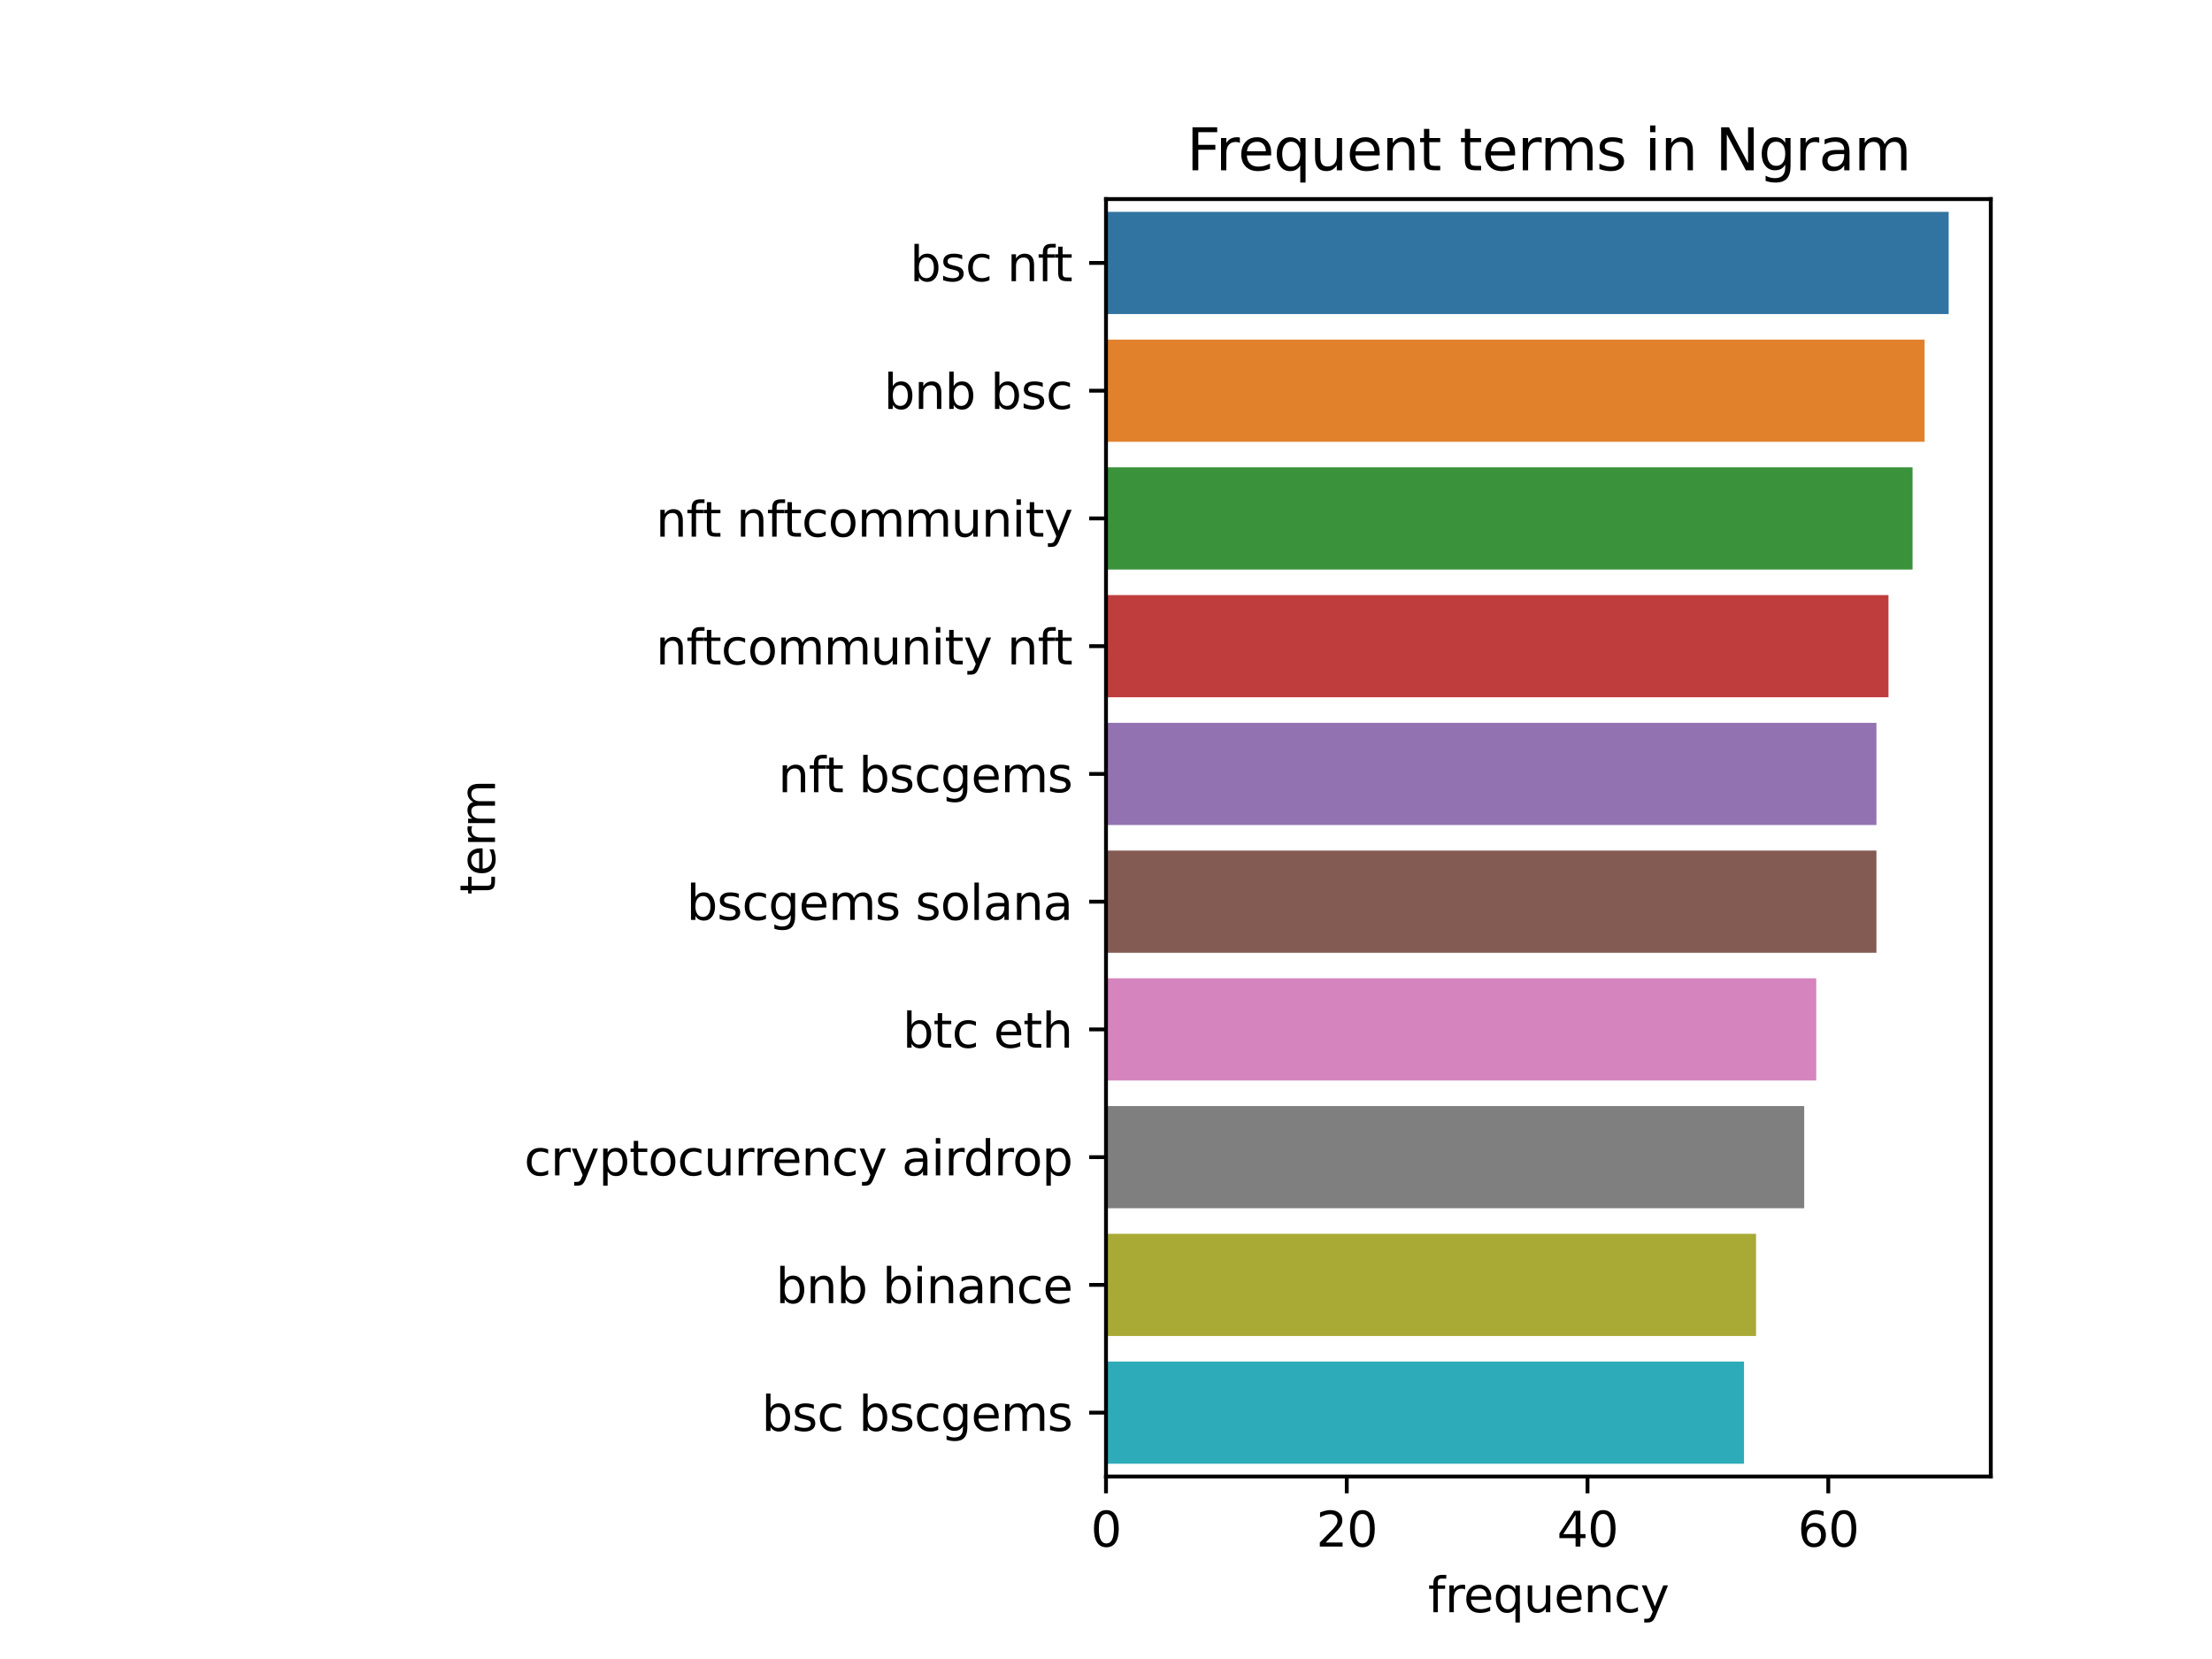 <?xml version="1.0" encoding="utf-8" standalone="no"?>
<!DOCTYPE svg PUBLIC "-//W3C//DTD SVG 1.1//EN"
  "http://www.w3.org/Graphics/SVG/1.1/DTD/svg11.dtd">
<svg xmlns:xlink="http://www.w3.org/1999/xlink" width="460.8pt" height="345.6pt" viewBox="0 0 460.8 345.6" xmlns="http://www.w3.org/2000/svg" version="1.1">
 <defs>
  <style type="text/css">*{stroke-linejoin: round; stroke-linecap: butt}</style>
 </defs>
 <g id="figure_1">
  <g id="patch_1">
   <path d="M 0 345.6 
L 460.8 345.6 
L 460.8 0 
L 0 0 
z
" style="fill: #ffffff"/>
  </g>
  <g id="axes_1">
   <g id="patch_2">
    <path d="M 230.4 307.584 
L 414.72 307.584 
L 414.72 41.472 
L 230.4 41.472 
z
" style="fill: #ffffff"/>
   </g>
   <g id="patch_3">
    <path d="M 230.4 44.133 
L 405.943 44.133 
L 405.943 65.422 
L 230.4 65.422 
z
" clip-path="url(#p516c43d27c)" style="fill: #3274a1"/>
   </g>
   <g id="patch_4">
    <path d="M 230.4 70.744 
L 400.927 70.744 
L 400.927 92.033 
L 230.4 92.033 
z
" clip-path="url(#p516c43d27c)" style="fill: #e1812c"/>
   </g>
   <g id="patch_5">
    <path d="M 230.4 97.356 
L 398.42 97.356 
L 398.42 118.644 
L 230.4 118.644 
z
" clip-path="url(#p516c43d27c)" style="fill: #3a923a"/>
   </g>
   <g id="patch_6">
    <path d="M 230.4 123.967 
L 393.404 123.967 
L 393.404 145.256 
L 230.4 145.256 
z
" clip-path="url(#p516c43d27c)" style="fill: #c03d3e"/>
   </g>
   <g id="patch_7">
    <path d="M 230.4 150.578 
L 390.896 150.578 
L 390.896 171.867 
L 230.4 171.867 
z
" clip-path="url(#p516c43d27c)" style="fill: #9372b2"/>
   </g>
   <g id="patch_8">
    <path d="M 230.4 177.189 
L 390.896 177.189 
L 390.896 198.478 
L 230.4 198.478 
z
" clip-path="url(#p516c43d27c)" style="fill: #845b53"/>
   </g>
   <g id="patch_9">
    <path d="M 230.4 203.8 
L 378.358 203.8 
L 378.358 225.089 
L 230.4 225.089 
z
" clip-path="url(#p516c43d27c)" style="fill: #d684bd"/>
   </g>
   <g id="patch_10">
    <path d="M 230.4 230.412 
L 375.85 230.412 
L 375.85 251.7 
L 230.4 251.7 
z
" clip-path="url(#p516c43d27c)" style="fill: #7f7f7f"/>
   </g>
   <g id="patch_11">
    <path d="M 230.4 257.023 
L 365.819 257.023 
L 365.819 278.312 
L 230.4 278.312 
z
" clip-path="url(#p516c43d27c)" style="fill: #a9aa35"/>
   </g>
   <g id="patch_12">
    <path d="M 230.4 283.634 
L 363.311 283.634 
L 363.311 304.923 
L 230.4 304.923 
z
" clip-path="url(#p516c43d27c)" style="fill: #2eabb8"/>
   </g>
   <g id="matplotlib.axis_1">
    <g id="xtick_1">
     <g id="line2d_1">
      <defs>
       <path id="me9e59d2dc5" d="M 0 0 
L 0 3.5 
" style="stroke: #000000; stroke-width: 0.8"/>
      </defs>
      <g>
       <use xlink:href="#me9e59d2dc5" x="230.4" y="307.584" style="stroke: #000000; stroke-width: 0.8"/>
      </g>
     </g>
     <g id="text_1">
      <!-- 0 -->
      <g transform="translate(227.219 322.182)scale(0.1 -0.1)">
       <defs>
        <path id="DejaVuSans-30" d="M 2034 4250 
Q 1547 4250 1301 3770 
Q 1056 3291 1056 2328 
Q 1056 1369 1301 889 
Q 1547 409 2034 409 
Q 2525 409 2770 889 
Q 3016 1369 3016 2328 
Q 3016 3291 2770 3770 
Q 2525 4250 2034 4250 
z
M 2034 4750 
Q 2819 4750 3233 4129 
Q 3647 3509 3647 2328 
Q 3647 1150 3233 529 
Q 2819 -91 2034 -91 
Q 1250 -91 836 529 
Q 422 1150 422 2328 
Q 422 3509 836 4129 
Q 1250 4750 2034 4750 
z
" transform="scale(0.016)"/>
       </defs>
       <use xlink:href="#DejaVuSans-30"/>
      </g>
     </g>
    </g>
    <g id="xtick_2">
     <g id="line2d_2">
      <g>
       <use xlink:href="#me9e59d2dc5" x="280.555" y="307.584" style="stroke: #000000; stroke-width: 0.8"/>
      </g>
     </g>
     <g id="text_2">
      <!-- 20 -->
      <g transform="translate(274.193 322.182)scale(0.1 -0.1)">
       <defs>
        <path id="DejaVuSans-32" d="M 1228 531 
L 3431 531 
L 3431 0 
L 469 0 
L 469 531 
Q 828 903 1448 1529 
Q 2069 2156 2228 2338 
Q 2531 2678 2651 2914 
Q 2772 3150 2772 3378 
Q 2772 3750 2511 3984 
Q 2250 4219 1831 4219 
Q 1534 4219 1204 4116 
Q 875 4013 500 3803 
L 500 4441 
Q 881 4594 1212 4672 
Q 1544 4750 1819 4750 
Q 2544 4750 2975 4387 
Q 3406 4025 3406 3419 
Q 3406 3131 3298 2873 
Q 3191 2616 2906 2266 
Q 2828 2175 2409 1742 
Q 1991 1309 1228 531 
z
" transform="scale(0.016)"/>
       </defs>
       <use xlink:href="#DejaVuSans-32"/>
       <use xlink:href="#DejaVuSans-30" x="63.623"/>
      </g>
     </g>
    </g>
    <g id="xtick_3">
     <g id="line2d_3">
      <g>
       <use xlink:href="#me9e59d2dc5" x="330.71" y="307.584" style="stroke: #000000; stroke-width: 0.8"/>
      </g>
     </g>
     <g id="text_3">
      <!-- 40 -->
      <g transform="translate(324.348 322.182)scale(0.1 -0.1)">
       <defs>
        <path id="DejaVuSans-34" d="M 2419 4116 
L 825 1625 
L 2419 1625 
L 2419 4116 
z
M 2253 4666 
L 3047 4666 
L 3047 1625 
L 3713 1625 
L 3713 1100 
L 3047 1100 
L 3047 0 
L 2419 0 
L 2419 1100 
L 313 1100 
L 313 1709 
L 2253 4666 
z
" transform="scale(0.016)"/>
       </defs>
       <use xlink:href="#DejaVuSans-34"/>
       <use xlink:href="#DejaVuSans-30" x="63.623"/>
      </g>
     </g>
    </g>
    <g id="xtick_4">
     <g id="line2d_4">
      <g>
       <use xlink:href="#me9e59d2dc5" x="380.865" y="307.584" style="stroke: #000000; stroke-width: 0.8"/>
      </g>
     </g>
     <g id="text_4">
      <!-- 60 -->
      <g transform="translate(374.503 322.182)scale(0.1 -0.1)">
       <defs>
        <path id="DejaVuSans-36" d="M 2113 2584 
Q 1688 2584 1439 2293 
Q 1191 2003 1191 1497 
Q 1191 994 1439 701 
Q 1688 409 2113 409 
Q 2538 409 2786 701 
Q 3034 994 3034 1497 
Q 3034 2003 2786 2293 
Q 2538 2584 2113 2584 
z
M 3366 4563 
L 3366 3988 
Q 3128 4100 2886 4159 
Q 2644 4219 2406 4219 
Q 1781 4219 1451 3797 
Q 1122 3375 1075 2522 
Q 1259 2794 1537 2939 
Q 1816 3084 2150 3084 
Q 2853 3084 3261 2657 
Q 3669 2231 3669 1497 
Q 3669 778 3244 343 
Q 2819 -91 2113 -91 
Q 1303 -91 875 529 
Q 447 1150 447 2328 
Q 447 3434 972 4092 
Q 1497 4750 2381 4750 
Q 2619 4750 2861 4703 
Q 3103 4656 3366 4563 
z
" transform="scale(0.016)"/>
       </defs>
       <use xlink:href="#DejaVuSans-36"/>
       <use xlink:href="#DejaVuSans-30" x="63.623"/>
      </g>
     </g>
    </g>
    <g id="text_5">
     <!-- frequency -->
     <g transform="translate(297.483 335.861)scale(0.1 -0.1)">
      <defs>
       <path id="DejaVuSans-66" d="M 2375 4863 
L 2375 4384 
L 1825 4384 
Q 1516 4384 1395 4259 
Q 1275 4134 1275 3809 
L 1275 3500 
L 2222 3500 
L 2222 3053 
L 1275 3053 
L 1275 0 
L 697 0 
L 697 3053 
L 147 3053 
L 147 3500 
L 697 3500 
L 697 3744 
Q 697 4328 969 4595 
Q 1241 4863 1831 4863 
L 2375 4863 
z
" transform="scale(0.016)"/>
       <path id="DejaVuSans-72" d="M 2631 2963 
Q 2534 3019 2420 3045 
Q 2306 3072 2169 3072 
Q 1681 3072 1420 2755 
Q 1159 2438 1159 1844 
L 1159 0 
L 581 0 
L 581 3500 
L 1159 3500 
L 1159 2956 
Q 1341 3275 1631 3429 
Q 1922 3584 2338 3584 
Q 2397 3584 2469 3576 
Q 2541 3569 2628 3553 
L 2631 2963 
z
" transform="scale(0.016)"/>
       <path id="DejaVuSans-65" d="M 3597 1894 
L 3597 1613 
L 953 1613 
Q 991 1019 1311 708 
Q 1631 397 2203 397 
Q 2534 397 2845 478 
Q 3156 559 3463 722 
L 3463 178 
Q 3153 47 2828 -22 
Q 2503 -91 2169 -91 
Q 1331 -91 842 396 
Q 353 884 353 1716 
Q 353 2575 817 3079 
Q 1281 3584 2069 3584 
Q 2775 3584 3186 3129 
Q 3597 2675 3597 1894 
z
M 3022 2063 
Q 3016 2534 2758 2815 
Q 2500 3097 2075 3097 
Q 1594 3097 1305 2825 
Q 1016 2553 972 2059 
L 3022 2063 
z
" transform="scale(0.016)"/>
       <path id="DejaVuSans-71" d="M 947 1747 
Q 947 1113 1208 752 
Q 1469 391 1925 391 
Q 2381 391 2643 752 
Q 2906 1113 2906 1747 
Q 2906 2381 2643 2742 
Q 2381 3103 1925 3103 
Q 1469 3103 1208 2742 
Q 947 2381 947 1747 
z
M 2906 525 
Q 2725 213 2448 61 
Q 2172 -91 1784 -91 
Q 1150 -91 751 415 
Q 353 922 353 1747 
Q 353 2572 751 3078 
Q 1150 3584 1784 3584 
Q 2172 3584 2448 3432 
Q 2725 3281 2906 2969 
L 2906 3500 
L 3481 3500 
L 3481 -1331 
L 2906 -1331 
L 2906 525 
z
" transform="scale(0.016)"/>
       <path id="DejaVuSans-75" d="M 544 1381 
L 544 3500 
L 1119 3500 
L 1119 1403 
Q 1119 906 1312 657 
Q 1506 409 1894 409 
Q 2359 409 2629 706 
Q 2900 1003 2900 1516 
L 2900 3500 
L 3475 3500 
L 3475 0 
L 2900 0 
L 2900 538 
Q 2691 219 2414 64 
Q 2138 -91 1772 -91 
Q 1169 -91 856 284 
Q 544 659 544 1381 
z
M 1991 3584 
L 1991 3584 
z
" transform="scale(0.016)"/>
       <path id="DejaVuSans-6e" d="M 3513 2113 
L 3513 0 
L 2938 0 
L 2938 2094 
Q 2938 2591 2744 2837 
Q 2550 3084 2163 3084 
Q 1697 3084 1428 2787 
Q 1159 2491 1159 1978 
L 1159 0 
L 581 0 
L 581 3500 
L 1159 3500 
L 1159 2956 
Q 1366 3272 1645 3428 
Q 1925 3584 2291 3584 
Q 2894 3584 3203 3211 
Q 3513 2838 3513 2113 
z
" transform="scale(0.016)"/>
       <path id="DejaVuSans-63" d="M 3122 3366 
L 3122 2828 
Q 2878 2963 2633 3030 
Q 2388 3097 2138 3097 
Q 1578 3097 1268 2742 
Q 959 2388 959 1747 
Q 959 1106 1268 751 
Q 1578 397 2138 397 
Q 2388 397 2633 464 
Q 2878 531 3122 666 
L 3122 134 
Q 2881 22 2623 -34 
Q 2366 -91 2075 -91 
Q 1284 -91 818 406 
Q 353 903 353 1747 
Q 353 2603 823 3093 
Q 1294 3584 2113 3584 
Q 2378 3584 2631 3529 
Q 2884 3475 3122 3366 
z
" transform="scale(0.016)"/>
       <path id="DejaVuSans-79" d="M 2059 -325 
Q 1816 -950 1584 -1140 
Q 1353 -1331 966 -1331 
L 506 -1331 
L 506 -850 
L 844 -850 
Q 1081 -850 1212 -737 
Q 1344 -625 1503 -206 
L 1606 56 
L 191 3500 
L 800 3500 
L 1894 763 
L 2988 3500 
L 3597 3500 
L 2059 -325 
z
" transform="scale(0.016)"/>
      </defs>
      <use xlink:href="#DejaVuSans-66"/>
      <use xlink:href="#DejaVuSans-72" x="35.205"/>
      <use xlink:href="#DejaVuSans-65" x="74.068"/>
      <use xlink:href="#DejaVuSans-71" x="135.592"/>
      <use xlink:href="#DejaVuSans-75" x="199.068"/>
      <use xlink:href="#DejaVuSans-65" x="262.447"/>
      <use xlink:href="#DejaVuSans-6e" x="323.971"/>
      <use xlink:href="#DejaVuSans-63" x="387.35"/>
      <use xlink:href="#DejaVuSans-79" x="442.33"/>
     </g>
    </g>
   </g>
   <g id="matplotlib.axis_2">
    <g id="ytick_1">
     <g id="line2d_5">
      <defs>
       <path id="m346775903a" d="M 0 0 
L -3.5 0 
" style="stroke: #000000; stroke-width: 0.8"/>
      </defs>
      <g>
       <use xlink:href="#m346775903a" x="230.4" y="54.778" style="stroke: #000000; stroke-width: 0.8"/>
      </g>
     </g>
     <g id="text_6">
      <!-- bsc nft -->
      <g transform="translate(189.562 58.577)scale(0.1 -0.1)">
       <defs>
        <path id="DejaVuSans-62" d="M 3116 1747 
Q 3116 2381 2855 2742 
Q 2594 3103 2138 3103 
Q 1681 3103 1420 2742 
Q 1159 2381 1159 1747 
Q 1159 1113 1420 752 
Q 1681 391 2138 391 
Q 2594 391 2855 752 
Q 3116 1113 3116 1747 
z
M 1159 2969 
Q 1341 3281 1617 3432 
Q 1894 3584 2278 3584 
Q 2916 3584 3314 3078 
Q 3713 2572 3713 1747 
Q 3713 922 3314 415 
Q 2916 -91 2278 -91 
Q 1894 -91 1617 61 
Q 1341 213 1159 525 
L 1159 0 
L 581 0 
L 581 4863 
L 1159 4863 
L 1159 2969 
z
" transform="scale(0.016)"/>
        <path id="DejaVuSans-73" d="M 2834 3397 
L 2834 2853 
Q 2591 2978 2328 3040 
Q 2066 3103 1784 3103 
Q 1356 3103 1142 2972 
Q 928 2841 928 2578 
Q 928 2378 1081 2264 
Q 1234 2150 1697 2047 
L 1894 2003 
Q 2506 1872 2764 1633 
Q 3022 1394 3022 966 
Q 3022 478 2636 193 
Q 2250 -91 1575 -91 
Q 1294 -91 989 -36 
Q 684 19 347 128 
L 347 722 
Q 666 556 975 473 
Q 1284 391 1588 391 
Q 1994 391 2212 530 
Q 2431 669 2431 922 
Q 2431 1156 2273 1281 
Q 2116 1406 1581 1522 
L 1381 1569 
Q 847 1681 609 1914 
Q 372 2147 372 2553 
Q 372 3047 722 3315 
Q 1072 3584 1716 3584 
Q 2034 3584 2315 3537 
Q 2597 3491 2834 3397 
z
" transform="scale(0.016)"/>
        <path id="DejaVuSans-20" transform="scale(0.016)"/>
        <path id="DejaVuSans-74" d="M 1172 4494 
L 1172 3500 
L 2356 3500 
L 2356 3053 
L 1172 3053 
L 1172 1153 
Q 1172 725 1289 603 
Q 1406 481 1766 481 
L 2356 481 
L 2356 0 
L 1766 0 
Q 1100 0 847 248 
Q 594 497 594 1153 
L 594 3053 
L 172 3053 
L 172 3500 
L 594 3500 
L 594 4494 
L 1172 4494 
z
" transform="scale(0.016)"/>
       </defs>
       <use xlink:href="#DejaVuSans-62"/>
       <use xlink:href="#DejaVuSans-73" x="63.477"/>
       <use xlink:href="#DejaVuSans-63" x="115.576"/>
       <use xlink:href="#DejaVuSans-20" x="170.557"/>
       <use xlink:href="#DejaVuSans-6e" x="202.344"/>
       <use xlink:href="#DejaVuSans-66" x="265.723"/>
       <use xlink:href="#DejaVuSans-74" x="299.178"/>
      </g>
     </g>
    </g>
    <g id="ytick_2">
     <g id="line2d_6">
      <g>
       <use xlink:href="#m346775903a" x="230.4" y="81.389" style="stroke: #000000; stroke-width: 0.8"/>
      </g>
     </g>
     <g id="text_7">
      <!-- bnb bsc -->
      <g transform="translate(184.131 85.188)scale(0.1 -0.1)">
       <use xlink:href="#DejaVuSans-62"/>
       <use xlink:href="#DejaVuSans-6e" x="63.477"/>
       <use xlink:href="#DejaVuSans-62" x="126.855"/>
       <use xlink:href="#DejaVuSans-20" x="190.332"/>
       <use xlink:href="#DejaVuSans-62" x="222.119"/>
       <use xlink:href="#DejaVuSans-73" x="285.596"/>
       <use xlink:href="#DejaVuSans-63" x="337.695"/>
      </g>
     </g>
    </g>
    <g id="ytick_3">
     <g id="line2d_7">
      <g>
       <use xlink:href="#m346775903a" x="230.4" y="108" style="stroke: #000000; stroke-width: 0.8"/>
      </g>
     </g>
     <g id="text_8">
      <!-- nft nftcommunity -->
      <g transform="translate(136.625 111.799)scale(0.1 -0.1)">
       <defs>
        <path id="DejaVuSans-6f" d="M 1959 3097 
Q 1497 3097 1228 2736 
Q 959 2375 959 1747 
Q 959 1119 1226 758 
Q 1494 397 1959 397 
Q 2419 397 2687 759 
Q 2956 1122 2956 1747 
Q 2956 2369 2687 2733 
Q 2419 3097 1959 3097 
z
M 1959 3584 
Q 2709 3584 3137 3096 
Q 3566 2609 3566 1747 
Q 3566 888 3137 398 
Q 2709 -91 1959 -91 
Q 1206 -91 779 398 
Q 353 888 353 1747 
Q 353 2609 779 3096 
Q 1206 3584 1959 3584 
z
" transform="scale(0.016)"/>
        <path id="DejaVuSans-6d" d="M 3328 2828 
Q 3544 3216 3844 3400 
Q 4144 3584 4550 3584 
Q 5097 3584 5394 3201 
Q 5691 2819 5691 2113 
L 5691 0 
L 5113 0 
L 5113 2094 
Q 5113 2597 4934 2840 
Q 4756 3084 4391 3084 
Q 3944 3084 3684 2787 
Q 3425 2491 3425 1978 
L 3425 0 
L 2847 0 
L 2847 2094 
Q 2847 2600 2669 2842 
Q 2491 3084 2119 3084 
Q 1678 3084 1418 2786 
Q 1159 2488 1159 1978 
L 1159 0 
L 581 0 
L 581 3500 
L 1159 3500 
L 1159 2956 
Q 1356 3278 1631 3431 
Q 1906 3584 2284 3584 
Q 2666 3584 2933 3390 
Q 3200 3197 3328 2828 
z
" transform="scale(0.016)"/>
        <path id="DejaVuSans-69" d="M 603 3500 
L 1178 3500 
L 1178 0 
L 603 0 
L 603 3500 
z
M 603 4863 
L 1178 4863 
L 1178 4134 
L 603 4134 
L 603 4863 
z
" transform="scale(0.016)"/>
       </defs>
       <use xlink:href="#DejaVuSans-6e"/>
       <use xlink:href="#DejaVuSans-66" x="63.379"/>
       <use xlink:href="#DejaVuSans-74" x="96.834"/>
       <use xlink:href="#DejaVuSans-20" x="136.043"/>
       <use xlink:href="#DejaVuSans-6e" x="167.83"/>
       <use xlink:href="#DejaVuSans-66" x="231.209"/>
       <use xlink:href="#DejaVuSans-74" x="264.664"/>
       <use xlink:href="#DejaVuSans-63" x="303.873"/>
       <use xlink:href="#DejaVuSans-6f" x="358.854"/>
       <use xlink:href="#DejaVuSans-6d" x="420.035"/>
       <use xlink:href="#DejaVuSans-6d" x="517.447"/>
       <use xlink:href="#DejaVuSans-75" x="614.859"/>
       <use xlink:href="#DejaVuSans-6e" x="678.238"/>
       <use xlink:href="#DejaVuSans-69" x="741.617"/>
       <use xlink:href="#DejaVuSans-74" x="769.4"/>
       <use xlink:href="#DejaVuSans-79" x="808.609"/>
      </g>
     </g>
    </g>
    <g id="ytick_4">
     <g id="line2d_8">
      <g>
       <use xlink:href="#m346775903a" x="230.4" y="134.611" style="stroke: #000000; stroke-width: 0.8"/>
      </g>
     </g>
     <g id="text_9">
      <!-- nftcommunity nft -->
      <g transform="translate(136.625 138.41)scale(0.1 -0.1)">
       <use xlink:href="#DejaVuSans-6e"/>
       <use xlink:href="#DejaVuSans-66" x="63.379"/>
       <use xlink:href="#DejaVuSans-74" x="96.834"/>
       <use xlink:href="#DejaVuSans-63" x="136.043"/>
       <use xlink:href="#DejaVuSans-6f" x="191.023"/>
       <use xlink:href="#DejaVuSans-6d" x="252.205"/>
       <use xlink:href="#DejaVuSans-6d" x="349.617"/>
       <use xlink:href="#DejaVuSans-75" x="447.029"/>
       <use xlink:href="#DejaVuSans-6e" x="510.408"/>
       <use xlink:href="#DejaVuSans-69" x="573.787"/>
       <use xlink:href="#DejaVuSans-74" x="601.57"/>
       <use xlink:href="#DejaVuSans-79" x="640.779"/>
       <use xlink:href="#DejaVuSans-20" x="699.959"/>
       <use xlink:href="#DejaVuSans-6e" x="731.746"/>
       <use xlink:href="#DejaVuSans-66" x="795.125"/>
       <use xlink:href="#DejaVuSans-74" x="828.58"/>
      </g>
     </g>
    </g>
    <g id="ytick_5">
     <g id="line2d_9">
      <g>
       <use xlink:href="#m346775903a" x="230.4" y="161.222" style="stroke: #000000; stroke-width: 0.8"/>
      </g>
     </g>
     <g id="text_10">
      <!-- nft bscgems -->
      <g transform="translate(162.111 165.022)scale(0.1 -0.1)">
       <defs>
        <path id="DejaVuSans-67" d="M 2906 1791 
Q 2906 2416 2648 2759 
Q 2391 3103 1925 3103 
Q 1463 3103 1205 2759 
Q 947 2416 947 1791 
Q 947 1169 1205 825 
Q 1463 481 1925 481 
Q 2391 481 2648 825 
Q 2906 1169 2906 1791 
z
M 3481 434 
Q 3481 -459 3084 -895 
Q 2688 -1331 1869 -1331 
Q 1566 -1331 1297 -1286 
Q 1028 -1241 775 -1147 
L 775 -588 
Q 1028 -725 1275 -790 
Q 1522 -856 1778 -856 
Q 2344 -856 2625 -561 
Q 2906 -266 2906 331 
L 2906 616 
Q 2728 306 2450 153 
Q 2172 0 1784 0 
Q 1141 0 747 490 
Q 353 981 353 1791 
Q 353 2603 747 3093 
Q 1141 3584 1784 3584 
Q 2172 3584 2450 3431 
Q 2728 3278 2906 2969 
L 2906 3500 
L 3481 3500 
L 3481 434 
z
" transform="scale(0.016)"/>
       </defs>
       <use xlink:href="#DejaVuSans-6e"/>
       <use xlink:href="#DejaVuSans-66" x="63.379"/>
       <use xlink:href="#DejaVuSans-74" x="96.834"/>
       <use xlink:href="#DejaVuSans-20" x="136.043"/>
       <use xlink:href="#DejaVuSans-62" x="167.83"/>
       <use xlink:href="#DejaVuSans-73" x="231.307"/>
       <use xlink:href="#DejaVuSans-63" x="283.406"/>
       <use xlink:href="#DejaVuSans-67" x="338.387"/>
       <use xlink:href="#DejaVuSans-65" x="401.863"/>
       <use xlink:href="#DejaVuSans-6d" x="463.387"/>
       <use xlink:href="#DejaVuSans-73" x="560.799"/>
      </g>
     </g>
    </g>
    <g id="ytick_6">
     <g id="line2d_10">
      <g>
       <use xlink:href="#m346775903a" x="230.4" y="187.834" style="stroke: #000000; stroke-width: 0.8"/>
      </g>
     </g>
     <g id="text_11">
      <!-- bscgems solana -->
      <g transform="translate(143.014 191.633)scale(0.1 -0.1)">
       <defs>
        <path id="DejaVuSans-6c" d="M 603 4863 
L 1178 4863 
L 1178 0 
L 603 0 
L 603 4863 
z
" transform="scale(0.016)"/>
        <path id="DejaVuSans-61" d="M 2194 1759 
Q 1497 1759 1228 1600 
Q 959 1441 959 1056 
Q 959 750 1161 570 
Q 1363 391 1709 391 
Q 2188 391 2477 730 
Q 2766 1069 2766 1631 
L 2766 1759 
L 2194 1759 
z
M 3341 1997 
L 3341 0 
L 2766 0 
L 2766 531 
Q 2569 213 2275 61 
Q 1981 -91 1556 -91 
Q 1019 -91 701 211 
Q 384 513 384 1019 
Q 384 1609 779 1909 
Q 1175 2209 1959 2209 
L 2766 2209 
L 2766 2266 
Q 2766 2663 2505 2880 
Q 2244 3097 1772 3097 
Q 1472 3097 1187 3025 
Q 903 2953 641 2809 
L 641 3341 
Q 956 3463 1253 3523 
Q 1550 3584 1831 3584 
Q 2591 3584 2966 3190 
Q 3341 2797 3341 1997 
z
" transform="scale(0.016)"/>
       </defs>
       <use xlink:href="#DejaVuSans-62"/>
       <use xlink:href="#DejaVuSans-73" x="63.477"/>
       <use xlink:href="#DejaVuSans-63" x="115.576"/>
       <use xlink:href="#DejaVuSans-67" x="170.557"/>
       <use xlink:href="#DejaVuSans-65" x="234.033"/>
       <use xlink:href="#DejaVuSans-6d" x="295.557"/>
       <use xlink:href="#DejaVuSans-73" x="392.969"/>
       <use xlink:href="#DejaVuSans-20" x="445.068"/>
       <use xlink:href="#DejaVuSans-73" x="476.855"/>
       <use xlink:href="#DejaVuSans-6f" x="528.955"/>
       <use xlink:href="#DejaVuSans-6c" x="590.137"/>
       <use xlink:href="#DejaVuSans-61" x="617.92"/>
       <use xlink:href="#DejaVuSans-6e" x="679.199"/>
       <use xlink:href="#DejaVuSans-61" x="742.578"/>
      </g>
     </g>
    </g>
    <g id="ytick_7">
     <g id="line2d_11">
      <g>
       <use xlink:href="#m346775903a" x="230.4" y="214.445" style="stroke: #000000; stroke-width: 0.8"/>
      </g>
     </g>
     <g id="text_12">
      <!-- btc eth -->
      <g transform="translate(188.044 218.244)scale(0.1 -0.1)">
       <defs>
        <path id="DejaVuSans-68" d="M 3513 2113 
L 3513 0 
L 2938 0 
L 2938 2094 
Q 2938 2591 2744 2837 
Q 2550 3084 2163 3084 
Q 1697 3084 1428 2787 
Q 1159 2491 1159 1978 
L 1159 0 
L 581 0 
L 581 4863 
L 1159 4863 
L 1159 2956 
Q 1366 3272 1645 3428 
Q 1925 3584 2291 3584 
Q 2894 3584 3203 3211 
Q 3513 2838 3513 2113 
z
" transform="scale(0.016)"/>
       </defs>
       <use xlink:href="#DejaVuSans-62"/>
       <use xlink:href="#DejaVuSans-74" x="63.477"/>
       <use xlink:href="#DejaVuSans-63" x="102.686"/>
       <use xlink:href="#DejaVuSans-20" x="157.666"/>
       <use xlink:href="#DejaVuSans-65" x="189.453"/>
       <use xlink:href="#DejaVuSans-74" x="250.977"/>
       <use xlink:href="#DejaVuSans-68" x="290.186"/>
      </g>
     </g>
    </g>
    <g id="ytick_8">
     <g id="line2d_12">
      <g>
       <use xlink:href="#m346775903a" x="230.4" y="241.056" style="stroke: #000000; stroke-width: 0.8"/>
      </g>
     </g>
     <g id="text_13">
      <!-- cryptocurrency airdrop -->
      <g transform="translate(109.197 244.855)scale(0.1 -0.1)">
       <defs>
        <path id="DejaVuSans-70" d="M 1159 525 
L 1159 -1331 
L 581 -1331 
L 581 3500 
L 1159 3500 
L 1159 2969 
Q 1341 3281 1617 3432 
Q 1894 3584 2278 3584 
Q 2916 3584 3314 3078 
Q 3713 2572 3713 1747 
Q 3713 922 3314 415 
Q 2916 -91 2278 -91 
Q 1894 -91 1617 61 
Q 1341 213 1159 525 
z
M 3116 1747 
Q 3116 2381 2855 2742 
Q 2594 3103 2138 3103 
Q 1681 3103 1420 2742 
Q 1159 2381 1159 1747 
Q 1159 1113 1420 752 
Q 1681 391 2138 391 
Q 2594 391 2855 752 
Q 3116 1113 3116 1747 
z
" transform="scale(0.016)"/>
        <path id="DejaVuSans-64" d="M 2906 2969 
L 2906 4863 
L 3481 4863 
L 3481 0 
L 2906 0 
L 2906 525 
Q 2725 213 2448 61 
Q 2172 -91 1784 -91 
Q 1150 -91 751 415 
Q 353 922 353 1747 
Q 353 2572 751 3078 
Q 1150 3584 1784 3584 
Q 2172 3584 2448 3432 
Q 2725 3281 2906 2969 
z
M 947 1747 
Q 947 1113 1208 752 
Q 1469 391 1925 391 
Q 2381 391 2643 752 
Q 2906 1113 2906 1747 
Q 2906 2381 2643 2742 
Q 2381 3103 1925 3103 
Q 1469 3103 1208 2742 
Q 947 2381 947 1747 
z
" transform="scale(0.016)"/>
       </defs>
       <use xlink:href="#DejaVuSans-63"/>
       <use xlink:href="#DejaVuSans-72" x="54.98"/>
       <use xlink:href="#DejaVuSans-79" x="96.094"/>
       <use xlink:href="#DejaVuSans-70" x="155.273"/>
       <use xlink:href="#DejaVuSans-74" x="218.75"/>
       <use xlink:href="#DejaVuSans-6f" x="257.959"/>
       <use xlink:href="#DejaVuSans-63" x="319.141"/>
       <use xlink:href="#DejaVuSans-75" x="374.121"/>
       <use xlink:href="#DejaVuSans-72" x="437.5"/>
       <use xlink:href="#DejaVuSans-72" x="476.863"/>
       <use xlink:href="#DejaVuSans-65" x="515.727"/>
       <use xlink:href="#DejaVuSans-6e" x="577.25"/>
       <use xlink:href="#DejaVuSans-63" x="640.629"/>
       <use xlink:href="#DejaVuSans-79" x="695.609"/>
       <use xlink:href="#DejaVuSans-20" x="754.789"/>
       <use xlink:href="#DejaVuSans-61" x="786.576"/>
       <use xlink:href="#DejaVuSans-69" x="847.855"/>
       <use xlink:href="#DejaVuSans-72" x="875.639"/>
       <use xlink:href="#DejaVuSans-64" x="915.002"/>
       <use xlink:href="#DejaVuSans-72" x="978.479"/>
       <use xlink:href="#DejaVuSans-6f" x="1017.342"/>
       <use xlink:href="#DejaVuSans-70" x="1078.523"/>
      </g>
     </g>
    </g>
    <g id="ytick_9">
     <g id="line2d_13">
      <g>
       <use xlink:href="#m346775903a" x="230.4" y="267.667" style="stroke: #000000; stroke-width: 0.8"/>
      </g>
     </g>
     <g id="text_14">
      <!-- bnb binance -->
      <g transform="translate(161.606 271.466)scale(0.1 -0.1)">
       <use xlink:href="#DejaVuSans-62"/>
       <use xlink:href="#DejaVuSans-6e" x="63.477"/>
       <use xlink:href="#DejaVuSans-62" x="126.855"/>
       <use xlink:href="#DejaVuSans-20" x="190.332"/>
       <use xlink:href="#DejaVuSans-62" x="222.119"/>
       <use xlink:href="#DejaVuSans-69" x="285.596"/>
       <use xlink:href="#DejaVuSans-6e" x="313.379"/>
       <use xlink:href="#DejaVuSans-61" x="376.758"/>
       <use xlink:href="#DejaVuSans-6e" x="438.037"/>
       <use xlink:href="#DejaVuSans-63" x="501.416"/>
       <use xlink:href="#DejaVuSans-65" x="556.396"/>
      </g>
     </g>
    </g>
    <g id="ytick_10">
     <g id="line2d_14">
      <g>
       <use xlink:href="#m346775903a" x="230.4" y="294.278" style="stroke: #000000; stroke-width: 0.8"/>
      </g>
     </g>
     <g id="text_15">
      <!-- bsc bscgems -->
      <g transform="translate(158.658 298.078)scale(0.1 -0.1)">
       <use xlink:href="#DejaVuSans-62"/>
       <use xlink:href="#DejaVuSans-73" x="63.477"/>
       <use xlink:href="#DejaVuSans-63" x="115.576"/>
       <use xlink:href="#DejaVuSans-20" x="170.557"/>
       <use xlink:href="#DejaVuSans-62" x="202.344"/>
       <use xlink:href="#DejaVuSans-73" x="265.82"/>
       <use xlink:href="#DejaVuSans-63" x="317.92"/>
       <use xlink:href="#DejaVuSans-67" x="372.9"/>
       <use xlink:href="#DejaVuSans-65" x="436.377"/>
       <use xlink:href="#DejaVuSans-6d" x="497.9"/>
       <use xlink:href="#DejaVuSans-73" x="595.312"/>
      </g>
     </g>
    </g>
    <g id="text_16">
     <!-- term -->
     <g transform="translate(103.117 186.403)rotate(-90)scale(0.1 -0.1)">
      <use xlink:href="#DejaVuSans-74"/>
      <use xlink:href="#DejaVuSans-65" x="39.209"/>
      <use xlink:href="#DejaVuSans-72" x="100.732"/>
      <use xlink:href="#DejaVuSans-6d" x="140.096"/>
     </g>
    </g>
   </g>
   <g id="line2d_15">
    <path clip-path="url(#p516c43d27c)" style="fill: none; stroke: #424242; stroke-width: 2.7; stroke-linecap: square"/>
   </g>
   <g id="line2d_16">
    <path clip-path="url(#p516c43d27c)" style="fill: none; stroke: #424242; stroke-width: 2.7; stroke-linecap: square"/>
   </g>
   <g id="line2d_17">
    <path clip-path="url(#p516c43d27c)" style="fill: none; stroke: #424242; stroke-width: 2.7; stroke-linecap: square"/>
   </g>
   <g id="line2d_18">
    <path clip-path="url(#p516c43d27c)" style="fill: none; stroke: #424242; stroke-width: 2.7; stroke-linecap: square"/>
   </g>
   <g id="line2d_19">
    <path clip-path="url(#p516c43d27c)" style="fill: none; stroke: #424242; stroke-width: 2.7; stroke-linecap: square"/>
   </g>
   <g id="line2d_20">
    <path clip-path="url(#p516c43d27c)" style="fill: none; stroke: #424242; stroke-width: 2.7; stroke-linecap: square"/>
   </g>
   <g id="line2d_21">
    <path clip-path="url(#p516c43d27c)" style="fill: none; stroke: #424242; stroke-width: 2.7; stroke-linecap: square"/>
   </g>
   <g id="line2d_22">
    <path clip-path="url(#p516c43d27c)" style="fill: none; stroke: #424242; stroke-width: 2.7; stroke-linecap: square"/>
   </g>
   <g id="line2d_23">
    <path clip-path="url(#p516c43d27c)" style="fill: none; stroke: #424242; stroke-width: 2.7; stroke-linecap: square"/>
   </g>
   <g id="line2d_24">
    <path clip-path="url(#p516c43d27c)" style="fill: none; stroke: #424242; stroke-width: 2.7; stroke-linecap: square"/>
   </g>
   <g id="patch_13">
    <path d="M 230.4 307.584 
L 230.4 41.472 
" style="fill: none; stroke: #000000; stroke-width: 0.8; stroke-linejoin: miter; stroke-linecap: square"/>
   </g>
   <g id="patch_14">
    <path d="M 414.72 307.584 
L 414.72 41.472 
" style="fill: none; stroke: #000000; stroke-width: 0.8; stroke-linejoin: miter; stroke-linecap: square"/>
   </g>
   <g id="patch_15">
    <path d="M 230.4 307.584 
L 414.72 307.584 
" style="fill: none; stroke: #000000; stroke-width: 0.8; stroke-linejoin: miter; stroke-linecap: square"/>
   </g>
   <g id="patch_16">
    <path d="M 230.4 41.472 
L 414.72 41.472 
" style="fill: none; stroke: #000000; stroke-width: 0.8; stroke-linejoin: miter; stroke-linecap: square"/>
   </g>
   <g id="text_17">
    <!-- Frequent terms in Ngram -->
    <g transform="translate(247.211 35.472)scale(0.12 -0.12)">
     <defs>
      <path id="DejaVuSans-46" d="M 628 4666 
L 3309 4666 
L 3309 4134 
L 1259 4134 
L 1259 2759 
L 3109 2759 
L 3109 2228 
L 1259 2228 
L 1259 0 
L 628 0 
L 628 4666 
z
" transform="scale(0.016)"/>
      <path id="DejaVuSans-4e" d="M 628 4666 
L 1478 4666 
L 3547 763 
L 3547 4666 
L 4159 4666 
L 4159 0 
L 3309 0 
L 1241 3903 
L 1241 0 
L 628 0 
L 628 4666 
z
" transform="scale(0.016)"/>
     </defs>
     <use xlink:href="#DejaVuSans-46"/>
     <use xlink:href="#DejaVuSans-72" x="50.27"/>
     <use xlink:href="#DejaVuSans-65" x="89.133"/>
     <use xlink:href="#DejaVuSans-71" x="150.656"/>
     <use xlink:href="#DejaVuSans-75" x="214.133"/>
     <use xlink:href="#DejaVuSans-65" x="277.512"/>
     <use xlink:href="#DejaVuSans-6e" x="339.035"/>
     <use xlink:href="#DejaVuSans-74" x="402.414"/>
     <use xlink:href="#DejaVuSans-20" x="441.623"/>
     <use xlink:href="#DejaVuSans-74" x="473.41"/>
     <use xlink:href="#DejaVuSans-65" x="512.619"/>
     <use xlink:href="#DejaVuSans-72" x="574.143"/>
     <use xlink:href="#DejaVuSans-6d" x="613.506"/>
     <use xlink:href="#DejaVuSans-73" x="710.918"/>
     <use xlink:href="#DejaVuSans-20" x="763.018"/>
     <use xlink:href="#DejaVuSans-69" x="794.805"/>
     <use xlink:href="#DejaVuSans-6e" x="822.588"/>
     <use xlink:href="#DejaVuSans-20" x="885.967"/>
     <use xlink:href="#DejaVuSans-4e" x="917.754"/>
     <use xlink:href="#DejaVuSans-67" x="992.559"/>
     <use xlink:href="#DejaVuSans-72" x="1056.035"/>
     <use xlink:href="#DejaVuSans-61" x="1097.148"/>
     <use xlink:href="#DejaVuSans-6d" x="1158.428"/>
    </g>
   </g>
  </g>
 </g>
 <defs>
  <clipPath id="p516c43d27c">
   <rect x="230.4" y="41.472" width="184.32" height="266.112"/>
  </clipPath>
 </defs>
</svg>
